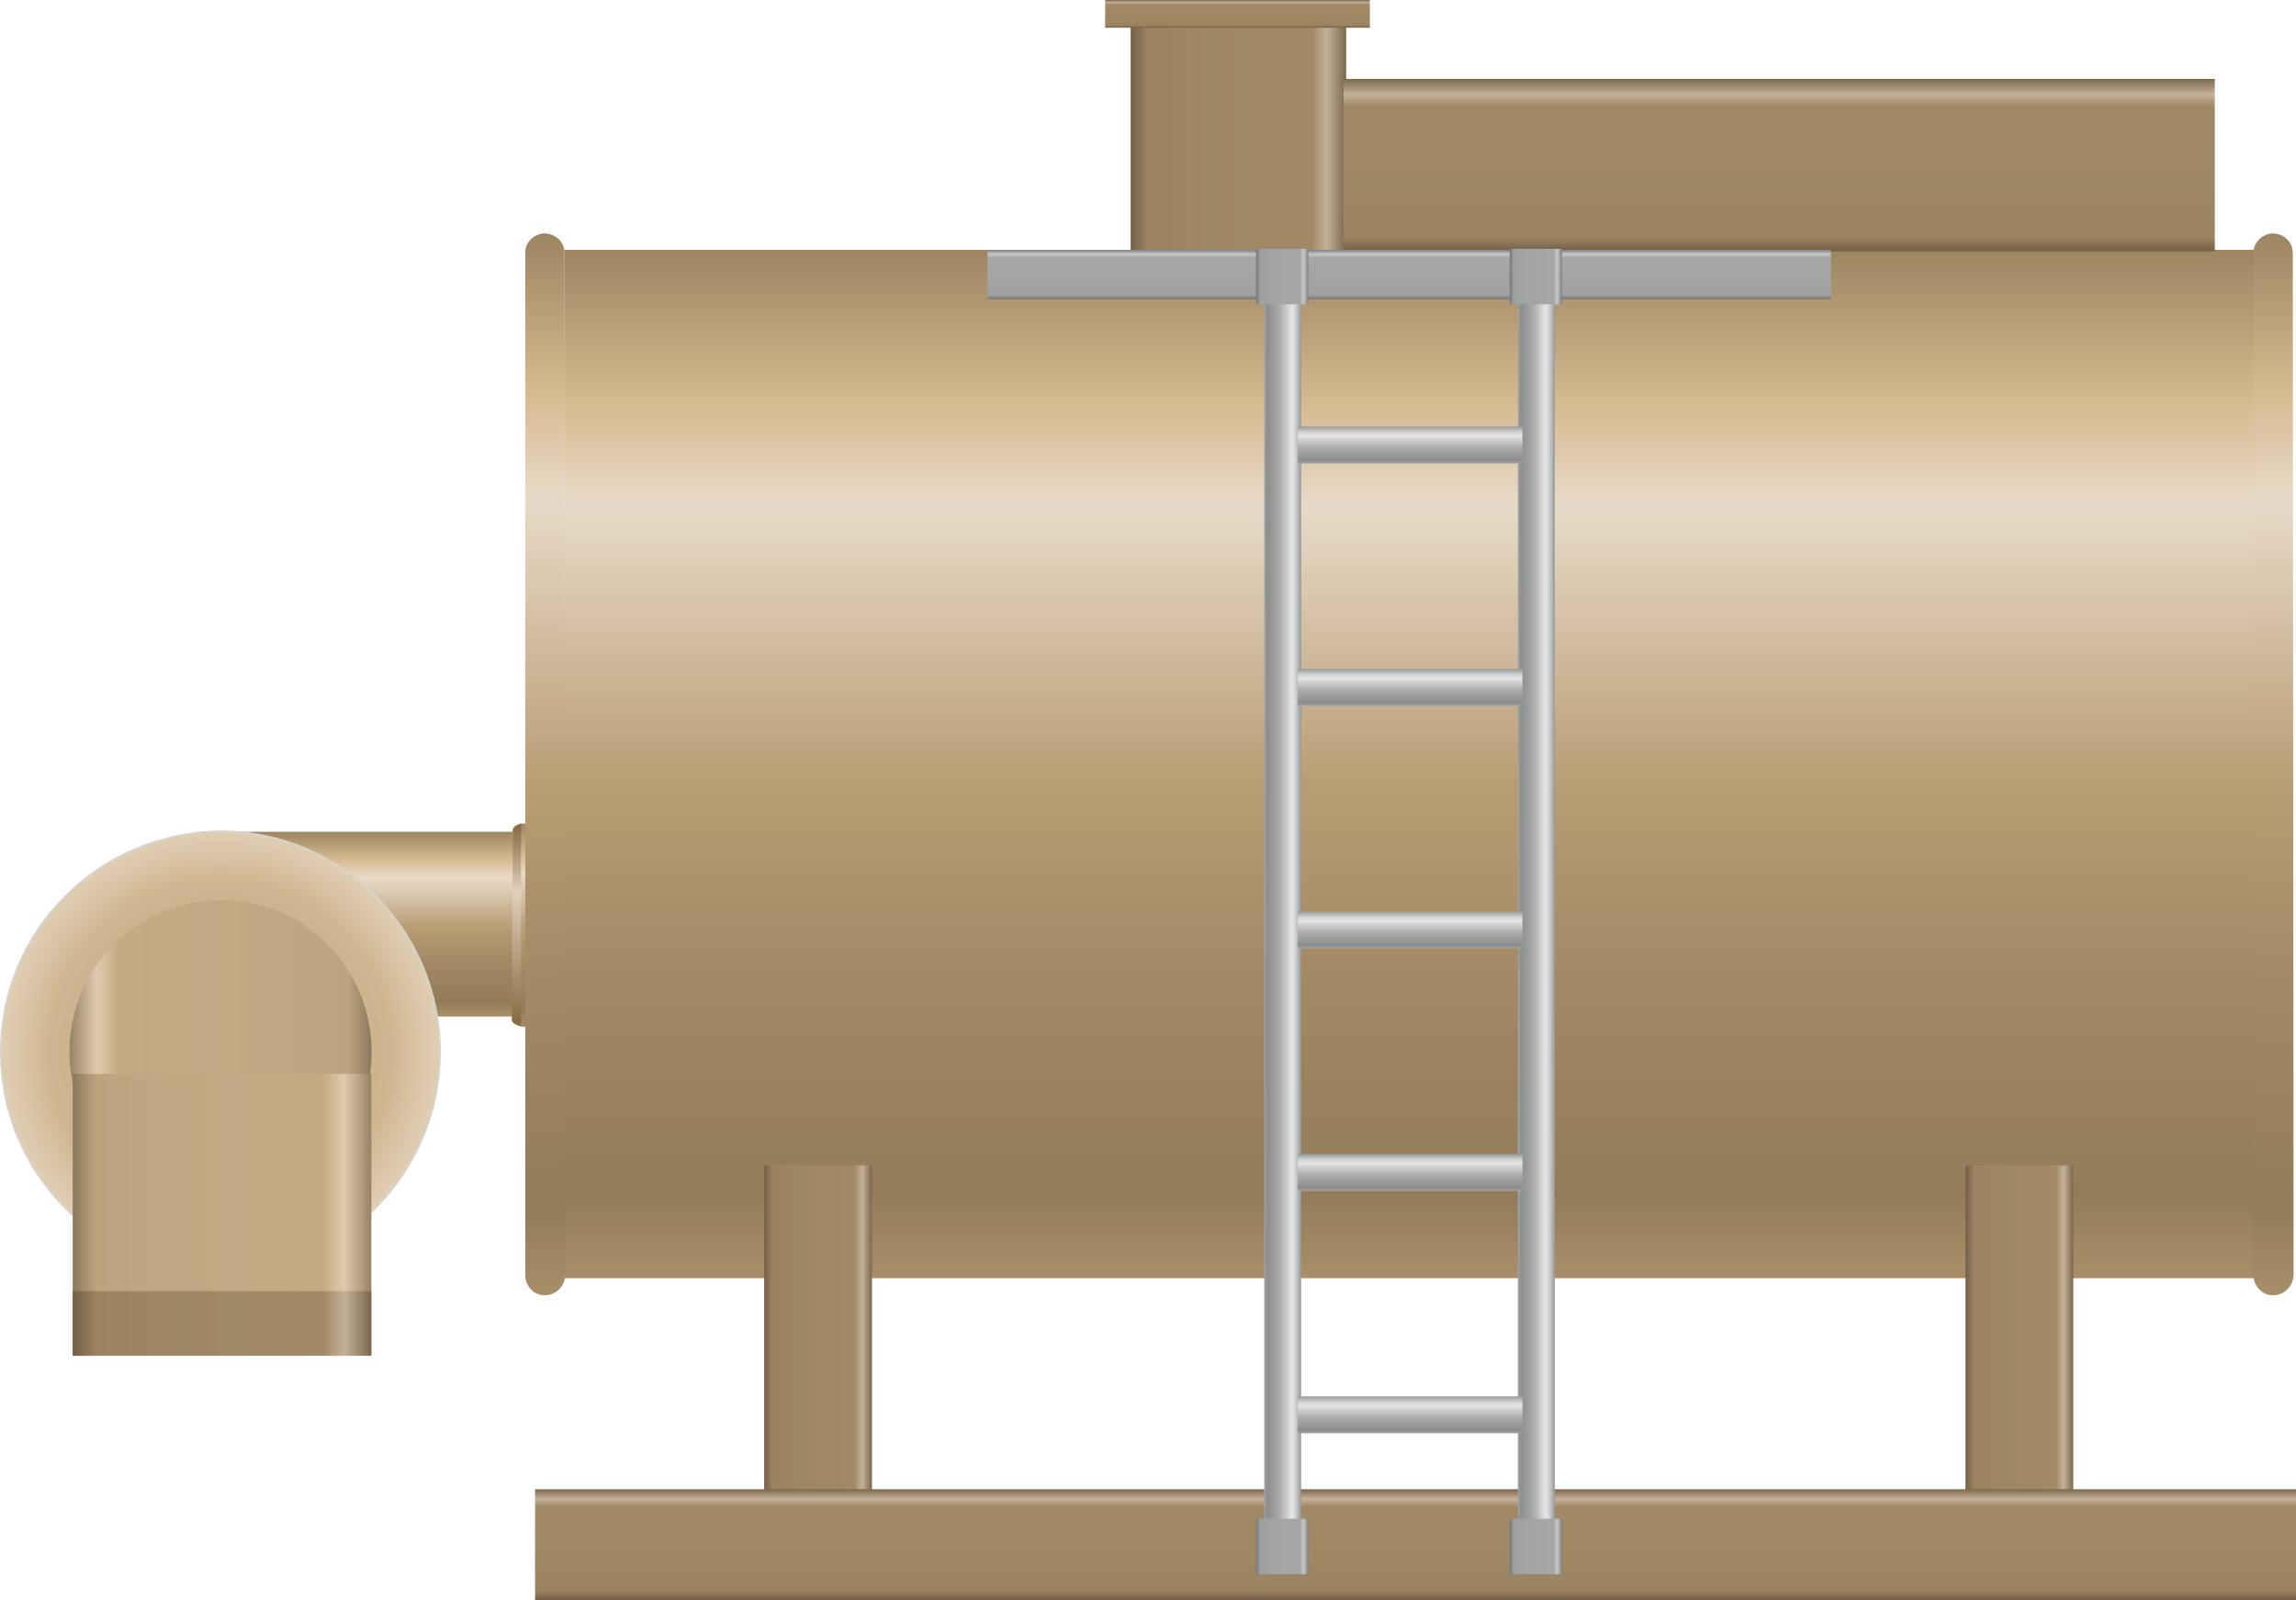 <?xml version="1.0" encoding="utf-8"?>
<!-- Generator: Adobe Illustrator 16.0.0, SVG Export Plug-In . SVG Version: 6.00 Build 0)  -->
<!DOCTYPE svg PUBLIC "-//W3C//DTD SVG 1.1//EN" "http://www.w3.org/Graphics/SVG/1.1/DTD/svg11.dtd">
<svg preserveAspectRatio="none" version="1.1" id="图层_1" xmlns="http://www.w3.org/2000/svg" xmlns:xlink="http://www.w3.org/1999/xlink" x="0px" y="0px"
	 width="559.352px" height="389.773px" viewBox="3.71 88.465 559.352 389.773" enable-background="new 3.71 88.465 559.352 389.773"
	 xml:space="preserve">
<g id="surface1">
	
		<linearGradient id="SVGID_1_" gradientUnits="userSpaceOnUse" x1="272.223" y1="164.305" x2="202.224" y2="164.305" gradientTransform="matrix(0.75 0 0 -0.75 127.496 245.048)">
		<stop  offset="0" style="stop-color:#7B684C"/>
		<stop  offset="0.09" style="stop-color:#C3B19A"/>
		<stop  offset="0.16" style="stop-color:#A18965"/>
		<stop  offset="0.64" style="stop-color:#9E8763"/>
		<stop  offset="0.92" style="stop-color:#9B8361"/>
		<stop  offset="1" style="stop-color:#726046"/>
	</linearGradient>
	<path fill="url(#SVGID_1_)" d="M279.164,149.57h52.5v-55.5h-52.5V149.57z"/>
	
		<linearGradient id="SVGID_2_" gradientUnits="userSpaceOnUse" x1="245.224" y1="201.303" x2="245.224" y2="192.303" gradientTransform="matrix(0.75 0 0 -0.75 121.277 239.442)">
		<stop  offset="0" style="stop-color:#7B684C"/>
		<stop  offset="0.09" style="stop-color:#C3B19A"/>
		<stop  offset="0.16" style="stop-color:#A18965"/>
		<stop  offset="0.64" style="stop-color:#9E8763"/>
		<stop  offset="0.92" style="stop-color:#9B8361"/>
		<stop  offset="1" style="stop-color:#726046"/>
	</linearGradient>
	<path fill="url(#SVGID_2_)" d="M272.945,95.215h64.5v-6.75h-64.5V95.215z"/>
	
		<linearGradient id="SVGID_3_" gradientUnits="userSpaceOnUse" x1="61.307" y1="354.725" x2="1.307" y2="354.725" gradientTransform="matrix(0 -0.75 0.75 0 -173.04 337.065)">
		<stop  offset="0" style="stop-color:#9C8561"/>
		<stop  offset="0.15" style="stop-color:#D6BA90"/>
		<stop  offset="0.25" style="stop-color:#E8DAC8"/>
		<stop  offset="0.52" style="stop-color:#B89D74"/>
		<stop  offset="0.69" style="stop-color:#A48B66"/>
		<stop  offset="0.8" style="stop-color:#9B8360"/>
		<stop  offset="0.92" style="stop-color:#927C5A"/>
		<stop  offset="1" style="stop-color:#A88F69"/>
	</linearGradient>
	<path fill="url(#SVGID_3_)" d="M128.629,336.085v-45h-71.25v45H128.629z"/>
	
		<radialGradient id="SVGID_4_" cx="73.045" cy="330.789" r="101.239" gradientTransform="matrix(0 -0.75 0.75 0 -190.68 399.463)" gradientUnits="userSpaceOnUse">
		<stop  offset="0" style="stop-color:#C1AA87"/>
		<stop  offset="0.54" style="stop-color:#CEB590"/>
		<stop  offset="0.74" style="stop-color:#E4D4BD"/>
		<stop  offset="0.91" style="stop-color:#C1AA87"/>
		<stop  offset="1" style="stop-color:#CEB590"/>
	</radialGradient>
	<path fill="url(#SVGID_4_)" stroke="#D4D6DB" stroke-width="0.25" stroke-linejoin="bevel" stroke-miterlimit="10" d="
		M57.738,398.484c29.25,0,53.25-24.09,53.25-53.805c0-29.445-23.988-53.805-53.578-53.805c-29.672,0.359-53.574,24.09-53.574,53.805
		c-0.098,29.805,23.984,53.805,53.574,53.805H57.738z"/>
	
		<linearGradient id="SVGID_5_" gradientUnits="userSpaceOnUse" x1="67.416" y1="398.023" x2="1.302" y2="398.023" gradientTransform="matrix(0 -0.75 0.75 0 -166.718 339.597)">
		<stop  offset="0" style="stop-color:#9C8561"/>
		<stop  offset="0.15" style="stop-color:#D6BA90"/>
		<stop  offset="0.25" style="stop-color:#E8DAC8"/>
		<stop  offset="0.52" style="stop-color:#B89D74"/>
		<stop  offset="0.69" style="stop-color:#A48B66"/>
		<stop  offset="0.8" style="stop-color:#9B8360"/>
		<stop  offset="0.92" style="stop-color:#927C5A"/>
		<stop  offset="1" style="stop-color:#A88F69"/>
	</linearGradient>
	<path fill="url(#SVGID_5_)" d="M134.949,337.121v-46.5c0-0.75-1.402-1.586-3.148-1.586c-2.102,0.086-3.168,0.723-3.168,1.609
		l0.316,46.477c0,0.75,1.105,1.5,2.852,1.5c1.648,0,3.164-0.719,3.164-1.605L134.949,337.121z"/>
	
		<linearGradient id="SVGID_6_" gradientUnits="userSpaceOnUse" x1="1.305" y1="400.723" x2="67.305" y2="400.723" gradientTransform="matrix(0 -0.75 0.75 0 -171.026 339.389)">
		<stop  offset="0" style="stop-color:#86693D"/>
		<stop  offset="0.66" style="stop-color:#E1CFBD"/>
		<stop  offset="1" style="stop-color:#82653B"/>
	</linearGradient>
	<path fill="url(#SVGID_6_)" d="M130.641,288.91c-0.75,0.75-2.008,1.055-2.008,1.934l-0.242,46.066c0,0.75,1.234,1.422,2.25,1.5
		v-49.172V288.91z"/>
	
		<linearGradient id="SVGID_7_" gradientUnits="userSpaceOnUse" x1="263.854" y1="517.34" x2="165.703" y2="517.34" gradientTransform="matrix(-0.75 0 0 0.75 218.52 -43.279)">
		<stop  offset="0" style="stop-color:#968364"/>
		<stop  offset="0.09" style="stop-color:#DECAAE"/>
		<stop  offset="0.16" style="stop-color:#C4AB84"/>
		<stop  offset="0.64" style="stop-color:#C1A882"/>
		<stop  offset="0.92" style="stop-color:#BCA47F"/>
		<stop  offset="1" style="stop-color:#8B795D"/>
	</linearGradient>
	<path fill="url(#SVGID_7_)" d="M94.242,344.941c0,20.25-16.48,36.75-36.809,36.75c-20.191,0-36.805-16.551-36.805-36.965
		c0.113-20.785,16.477-36.961,36.805-36.961c20.309-0.324,36.809,16.547,36.809,36.961V344.941z"/>
	
		<linearGradient id="SVGID_8_" gradientUnits="userSpaceOnUse" x1="299.225" y1="155.803" x2="202.225" y2="155.803" gradientTransform="matrix(0.75 0 0 -0.75 -130.244 501.042)">
		<stop  offset="0" style="stop-color:#968364"/>
		<stop  offset="0.09" style="stop-color:#DECAAE"/>
		<stop  offset="0.16" style="stop-color:#C4AB84"/>
		<stop  offset="0.64" style="stop-color:#C1A882"/>
		<stop  offset="0.92" style="stop-color:#BCA47F"/>
		<stop  offset="1" style="stop-color:#8B795D"/>
	</linearGradient>
	<path fill="url(#SVGID_8_)" d="M21.426,350.066h72.75v68.25h-72.75V350.066z"/>
	
		<linearGradient id="SVGID_9_" gradientUnits="userSpaceOnUse" x1="299.225" y1="190.803" x2="202.225" y2="190.803" gradientTransform="matrix(0.75 0 0 -0.75 -130.244 553.965)">
		<stop  offset="0" style="stop-color:#7B684C"/>
		<stop  offset="0.09" style="stop-color:#C3B19A"/>
		<stop  offset="0.16" style="stop-color:#A18965"/>
		<stop  offset="0.64" style="stop-color:#9E8763"/>
		<stop  offset="0.92" style="stop-color:#9B8361"/>
		<stop  offset="1" style="stop-color:#726046"/>
	</linearGradient>
	<path fill="url(#SVGID_9_)" d="M21.426,402.988h72.75v15.75h-72.75V402.988z"/>
	
		<linearGradient id="SVGID_10_" gradientUnits="userSpaceOnUse" x1="476.726" y1="201.303" x2="476.726" y2="-132.697" gradientTransform="matrix(0.75 0 0 -0.75 -10.428 300.305)">
		<stop  offset="0" style="stop-color:#9C8561"/>
		<stop  offset="0.15" style="stop-color:#D6BA90"/>
		<stop  offset="0.25" style="stop-color:#E8DAC8"/>
		<stop  offset="0.52" style="stop-color:#B89D74"/>
		<stop  offset="0.69" style="stop-color:#A48B66"/>
		<stop  offset="0.8" style="stop-color:#9B8360"/>
		<stop  offset="0.92" style="stop-color:#927C5A"/>
		<stop  offset="1" style="stop-color:#A88F69"/>
	</linearGradient>
	<path fill="url(#SVGID_10_)" d="M141.242,149.328h411.75v250.5h-411.75V149.328z"/>
	
		<linearGradient id="SVGID_11_" gradientUnits="userSpaceOnUse" x1="343.725" y1="201.306" x2="343.725" y2="145.305" gradientTransform="matrix(0.75 0 0 -0.75 179.361 258.662)">
		<stop  offset="0" style="stop-color:#7B684C"/>
		<stop  offset="0.09" style="stop-color:#C3B19A"/>
		<stop  offset="0.16" style="stop-color:#A18965"/>
		<stop  offset="0.64" style="stop-color:#9E8763"/>
		<stop  offset="0.92" style="stop-color:#9B8361"/>
		<stop  offset="1" style="stop-color:#726046"/>
	</linearGradient>
	<path fill="url(#SVGID_11_)" d="M331.031,149.684h212.25v-42h-212.25V149.684z"/>
	
		<linearGradient id="SVGID_12_" gradientUnits="userSpaceOnUse" x1="208.726" y1="201.303" x2="208.726" y2="-143.585" gradientTransform="matrix(0.75 0 0 -0.75 -19.997 296.301)">
		<stop  offset="0" style="stop-color:#9C8561"/>
		<stop  offset="0.15" style="stop-color:#D6BA90"/>
		<stop  offset="0.25" style="stop-color:#E8DAC8"/>
		<stop  offset="0.52" style="stop-color:#B89D74"/>
		<stop  offset="0.69" style="stop-color:#A48B66"/>
		<stop  offset="0.8" style="stop-color:#9B8360"/>
		<stop  offset="0.92" style="stop-color:#927C5A"/>
		<stop  offset="1" style="stop-color:#A88F69"/>
	</linearGradient>
	<path fill="url(#SVGID_12_)" d="M136.172,145.324c3,0,5.07,2.148,5.07,4.805l0.18,248.695c0,3-2.324,5.164-4.965,5.164
		c-2.535,0.086-4.785-2.152-4.785-4.805V149.824c0-2.25,2.141-4.5,4.785-4.5H136.172z"/>
	
		<linearGradient id="SVGID_13_" gradientUnits="userSpaceOnUse" x1="208.727" y1="201.304" x2="208.727" y2="-143.584" gradientTransform="matrix(0.75 0 0 -0.75 401.052 296.301)">
		<stop  offset="0" style="stop-color:#9C8561"/>
		<stop  offset="0.15" style="stop-color:#D6BA90"/>
		<stop  offset="0.25" style="stop-color:#E8DAC8"/>
		<stop  offset="0.52" style="stop-color:#B89D74"/>
		<stop  offset="0.69" style="stop-color:#A48B66"/>
		<stop  offset="0.8" style="stop-color:#9B8360"/>
		<stop  offset="0.92" style="stop-color:#927C5A"/>
		<stop  offset="1" style="stop-color:#A88F69"/>
	</linearGradient>
	<path fill="url(#SVGID_13_)" d="M557.222,145.324c3,0,5.066,2.148,5.066,4.805l0.184,248.695c0,3-2.324,5.164-4.969,5.164
		c-2.531,0.086-4.781-2.152-4.781-4.805V149.824c0-2.25,2.141-4.5,4.781-4.5H557.222z"/>
	
		<linearGradient id="SVGID_14_" gradientUnits="userSpaceOnUse" x1="237.227" y1="148.305" x2="202.227" y2="148.305" gradientTransform="matrix(0.75 0 0 -0.75 38.216 523.333)">
		<stop  offset="0" style="stop-color:#7B684C"/>
		<stop  offset="0.09" style="stop-color:#C3B19A"/>
		<stop  offset="0.16" style="stop-color:#A18965"/>
		<stop  offset="0.64" style="stop-color:#9E8763"/>
		<stop  offset="0.92" style="stop-color:#9B8361"/>
		<stop  offset="1" style="stop-color:#726046"/>
	</linearGradient>
	<path fill="url(#SVGID_14_)" d="M189.887,451.855h26.25v-79.5h-26.25V451.855z"/>
	
		<linearGradient id="SVGID_15_" gradientUnits="userSpaceOnUse" x1="237.227" y1="148.305" x2="202.227" y2="148.305" gradientTransform="matrix(0.75 0 0 -0.75 330.876 523.333)">
		<stop  offset="0" style="stop-color:#7B684C"/>
		<stop  offset="0.09" style="stop-color:#C3B19A"/>
		<stop  offset="0.16" style="stop-color:#A18965"/>
		<stop  offset="0.64" style="stop-color:#9E8763"/>
		<stop  offset="0.92" style="stop-color:#9B8361"/>
		<stop  offset="1" style="stop-color:#726046"/>
	</linearGradient>
	<path fill="url(#SVGID_15_)" d="M482.546,451.855h26.25v-79.5h-26.25V451.855z"/>
	
		<linearGradient id="SVGID_16_" gradientUnits="userSpaceOnUse" x1="488.223" y1="201.302" x2="488.223" y2="165.301" gradientTransform="matrix(0.75 0 0 -0.75 -17.605 602.214)">
		<stop  offset="0" style="stop-color:#7B684C"/>
		<stop  offset="0.09" style="stop-color:#C3B19A"/>
		<stop  offset="0.16" style="stop-color:#A18965"/>
		<stop  offset="0.64" style="stop-color:#9E8763"/>
		<stop  offset="0.92" style="stop-color:#9B8361"/>
		<stop  offset="1" style="stop-color:#726046"/>
	</linearGradient>
	<path fill="url(#SVGID_16_)" d="M134.063,451.238h429v27h-429V451.238z"/>
	
		<linearGradient id="SVGID_17_" gradientUnits="userSpaceOnUse" x1="339.223" y1="201.302" x2="339.223" y2="185.302" gradientTransform="matrix(0.75 0 0 -0.75 92.601 300.305)">
		<stop  offset="0" style="stop-color:#7E7F7F"/>
		<stop  offset="0.09" style="stop-color:#C6C7C7"/>
		<stop  offset="0.16" style="stop-color:#A6A6A6"/>
		<stop  offset="0.64" style="stop-color:#A3A4A4"/>
		<stop  offset="0.92" style="stop-color:#9FA0A0"/>
		<stop  offset="1" style="stop-color:#757676"/>
	</linearGradient>
	<path fill="url(#SVGID_17_)" d="M244.27,149.328h205.5v12h-205.5V149.328z"/>
	
		<linearGradient id="SVGID_18_" gradientUnits="userSpaceOnUse" x1="214.227" y1="-13.197" x2="202.227" y2="-13.197" gradientTransform="matrix(0.75 0 0 -0.75 160.024 300.305)">
		<stop  offset="0" style="stop-color:#979898"/>
		<stop  offset="0.15" style="stop-color:#D0D1D1"/>
		<stop  offset="0.25" style="stop-color:#E5E6E6"/>
		<stop  offset="0.52" style="stop-color:#B3B4B4"/>
		<stop  offset="0.69" style="stop-color:#9FA0A0"/>
		<stop  offset="0.8" style="stop-color:#969797"/>
		<stop  offset="0.92" style="stop-color:#8E8E8E"/>
		<stop  offset="1" style="stop-color:#A3A4A4"/>
	</linearGradient>
	<path fill="url(#SVGID_18_)" d="M311.695,149.328h9v321.75h-9V149.328z"/>
	
		<linearGradient id="SVGID_19_" gradientUnits="userSpaceOnUse" x1="214.226" y1="-13.197" x2="202.226" y2="-13.197" gradientTransform="matrix(0.75 0 0 -0.75 221.826 300.305)">
		<stop  offset="0" style="stop-color:#979898"/>
		<stop  offset="0.15" style="stop-color:#D0D1D1"/>
		<stop  offset="0.25" style="stop-color:#E5E6E6"/>
		<stop  offset="0.52" style="stop-color:#B3B4B4"/>
		<stop  offset="0.69" style="stop-color:#9FA0A0"/>
		<stop  offset="0.8" style="stop-color:#969797"/>
		<stop  offset="0.92" style="stop-color:#8E8E8E"/>
		<stop  offset="1" style="stop-color:#A3A4A4"/>
	</linearGradient>
	<path fill="url(#SVGID_19_)" d="M373.496,149.328h9v321.75h-9V149.328z"/>
	
		<linearGradient id="SVGID_20_" gradientUnits="userSpaceOnUse" x1="219.223" y1="192.304" x2="202.223" y2="192.304" gradientTransform="matrix(0.75 0 0 -0.75 158.031 609.422)">
		<stop  offset="0" style="stop-color:#7E7F7F"/>
		<stop  offset="0.09" style="stop-color:#C6C7C7"/>
		<stop  offset="0.16" style="stop-color:#A6A6A6"/>
		<stop  offset="0.64" style="stop-color:#A3A4A4"/>
		<stop  offset="0.92" style="stop-color:#9FA0A0"/>
		<stop  offset="1" style="stop-color:#757676"/>
	</linearGradient>
	<path fill="url(#SVGID_20_)" d="M309.699,458.445h12.75v13.5h-12.75V458.445z"/>
	
		<linearGradient id="SVGID_21_" gradientUnits="userSpaceOnUse" x1="219.227" y1="192.304" x2="202.227" y2="192.304" gradientTransform="matrix(0.75 0 0 -0.75 219.833 609.422)">
		<stop  offset="0" style="stop-color:#7E7F7F"/>
		<stop  offset="0.09" style="stop-color:#C6C7C7"/>
		<stop  offset="0.16" style="stop-color:#A6A6A6"/>
		<stop  offset="0.64" style="stop-color:#A3A4A4"/>
		<stop  offset="0.92" style="stop-color:#9FA0A0"/>
		<stop  offset="1" style="stop-color:#757676"/>
	</linearGradient>
	<path fill="url(#SVGID_21_)" d="M371.503,458.445h12.75v13.5h-12.75V458.445z"/>
	
		<linearGradient id="SVGID_22_" gradientUnits="userSpaceOnUse" x1="219.223" y1="192.306" x2="202.223" y2="192.306" gradientTransform="matrix(0.75 0 0 -0.75 158.031 300.065)">
		<stop  offset="0" style="stop-color:#7E7F7F"/>
		<stop  offset="0.09" style="stop-color:#C6C7C7"/>
		<stop  offset="0.16" style="stop-color:#A6A6A6"/>
		<stop  offset="0.64" style="stop-color:#A3A4A4"/>
		<stop  offset="0.92" style="stop-color:#9FA0A0"/>
		<stop  offset="1" style="stop-color:#757676"/>
	</linearGradient>
	<path fill="url(#SVGID_22_)" d="M309.699,149.086h12.75v13.5h-12.75V149.086z"/>
	
		<linearGradient id="SVGID_23_" gradientUnits="userSpaceOnUse" x1="219.227" y1="192.306" x2="202.227" y2="192.306" gradientTransform="matrix(0.75 0 0 -0.75 219.833 300.065)">
		<stop  offset="0" style="stop-color:#7E7F7F"/>
		<stop  offset="0.09" style="stop-color:#C6C7C7"/>
		<stop  offset="0.16" style="stop-color:#A6A6A6"/>
		<stop  offset="0.64" style="stop-color:#A3A4A4"/>
		<stop  offset="0.92" style="stop-color:#9FA0A0"/>
		<stop  offset="1" style="stop-color:#757676"/>
	</linearGradient>
	<path fill="url(#SVGID_23_)" d="M371.503,149.086h12.75v13.5h-12.75V149.086z"/>
	
		<linearGradient id="SVGID_24_" gradientUnits="userSpaceOnUse" x1="13.306" y1="329.205" x2="1.306" y2="329.205" gradientTransform="matrix(0 -0.75 -0.75 0 594.146 438.6)">
		<stop  offset="0" style="stop-color:#979898"/>
		<stop  offset="0.15" style="stop-color:#D0D1D1"/>
		<stop  offset="0.25" style="stop-color:#E5E6E6"/>
		<stop  offset="0.52" style="stop-color:#B3B4B4"/>
		<stop  offset="0.69" style="stop-color:#9FA0A0"/>
		<stop  offset="0.8" style="stop-color:#969797"/>
		<stop  offset="0.92" style="stop-color:#8E8E8E"/>
		<stop  offset="1" style="stop-color:#A3A4A4"/>
	</linearGradient>
	<path fill="url(#SVGID_24_)" d="M319.867,437.621v-9h54.75v9H319.867z"/>
	
		<linearGradient id="SVGID_25_" gradientUnits="userSpaceOnUse" x1="13.307" y1="329.205" x2="1.307" y2="329.205" gradientTransform="matrix(0 -0.75 -0.75 0 594.146 320.479)">
		<stop  offset="0" style="stop-color:#979898"/>
		<stop  offset="0.15" style="stop-color:#D0D1D1"/>
		<stop  offset="0.25" style="stop-color:#E5E6E6"/>
		<stop  offset="0.52" style="stop-color:#B3B4B4"/>
		<stop  offset="0.69" style="stop-color:#9FA0A0"/>
		<stop  offset="0.8" style="stop-color:#969797"/>
		<stop  offset="0.92" style="stop-color:#8E8E8E"/>
		<stop  offset="1" style="stop-color:#A3A4A4"/>
	</linearGradient>
	<path fill="url(#SVGID_25_)" d="M319.867,319.5v-9h54.75v9H319.867z"/>
	
		<linearGradient id="SVGID_26_" gradientUnits="userSpaceOnUse" x1="13.303" y1="329.205" x2="1.303" y2="329.205" gradientTransform="matrix(0 -0.75 -0.75 0 594.146 261.418)">
		<stop  offset="0" style="stop-color:#979898"/>
		<stop  offset="0.15" style="stop-color:#D0D1D1"/>
		<stop  offset="0.25" style="stop-color:#E5E6E6"/>
		<stop  offset="0.52" style="stop-color:#B3B4B4"/>
		<stop  offset="0.69" style="stop-color:#9FA0A0"/>
		<stop  offset="0.8" style="stop-color:#969797"/>
		<stop  offset="0.92" style="stop-color:#8E8E8E"/>
		<stop  offset="1" style="stop-color:#A3A4A4"/>
	</linearGradient>
	<path fill="url(#SVGID_26_)" d="M319.867,260.441v-9h54.75v9H319.867z"/>
	
		<linearGradient id="SVGID_27_" gradientUnits="userSpaceOnUse" x1="13.307" y1="329.205" x2="1.307" y2="329.205" gradientTransform="matrix(0 -0.75 -0.75 0 594.146 202.357)">
		<stop  offset="0" style="stop-color:#979898"/>
		<stop  offset="0.15" style="stop-color:#D0D1D1"/>
		<stop  offset="0.25" style="stop-color:#E5E6E6"/>
		<stop  offset="0.52" style="stop-color:#B3B4B4"/>
		<stop  offset="0.69" style="stop-color:#9FA0A0"/>
		<stop  offset="0.8" style="stop-color:#969797"/>
		<stop  offset="0.92" style="stop-color:#8E8E8E"/>
		<stop  offset="1" style="stop-color:#A3A4A4"/>
	</linearGradient>
	<path fill="url(#SVGID_27_)" d="M319.867,201.379v-9h54.75v9H319.867z"/>
	
		<linearGradient id="SVGID_28_" gradientUnits="userSpaceOnUse" x1="13.305" y1="329.205" x2="1.305" y2="329.205" gradientTransform="matrix(0 -0.75 -0.75 0 594.146 379.539)">
		<stop  offset="0" style="stop-color:#979898"/>
		<stop  offset="0.15" style="stop-color:#D0D1D1"/>
		<stop  offset="0.25" style="stop-color:#E5E6E6"/>
		<stop  offset="0.52" style="stop-color:#B3B4B4"/>
		<stop  offset="0.69" style="stop-color:#9FA0A0"/>
		<stop  offset="0.8" style="stop-color:#969797"/>
		<stop  offset="0.92" style="stop-color:#8E8E8E"/>
		<stop  offset="1" style="stop-color:#A3A4A4"/>
	</linearGradient>
	<path fill="url(#SVGID_28_)" d="M319.867,378.562v-9h54.75v9H319.867z"/>
</g>
</svg>
